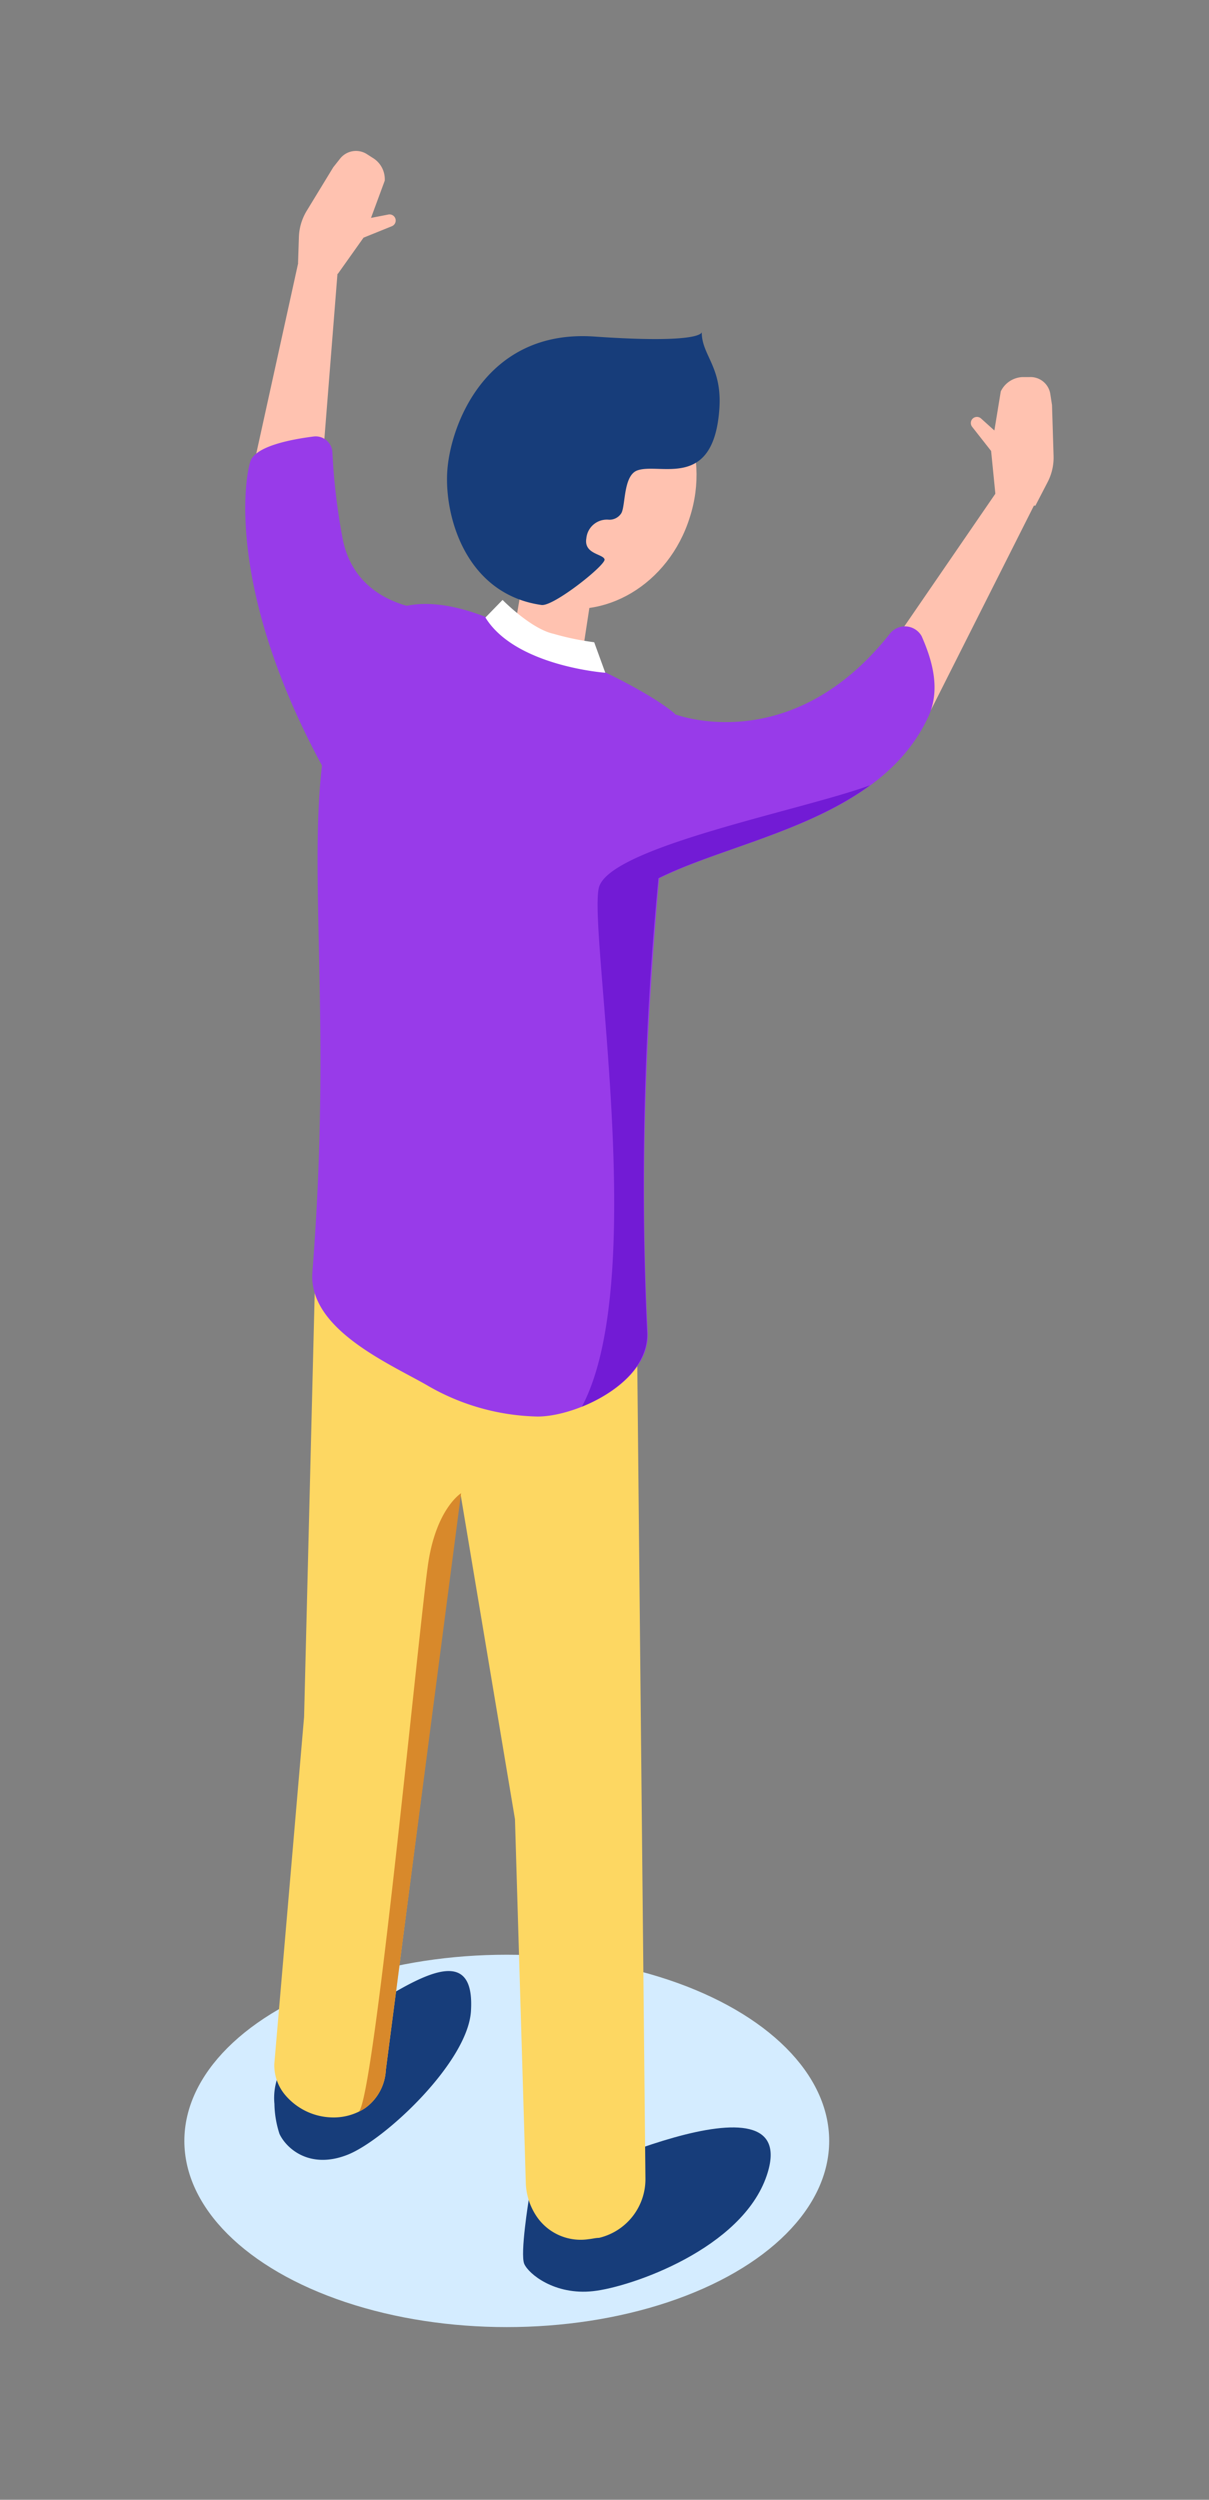 <svg id="Ñëîé_1" data-name="Ñëîé 1" xmlns="http://www.w3.org/2000/svg" viewBox="0 0 100.27 207.3"><rect x="0" y="0" width="100.27" height="207.3" fill="#808080" stroke="none"/><defs><style>.cls-1{fill:#d4ecff;}.cls-2{fill:#173d7a;}.cls-3{fill:#fdd762;}.cls-4{fill:#ffc2b0;}.cls-5{fill:#983be9;}.cls-6{fill:#d8892b;}.cls-7{fill:#721bd5;}.cls-8{fill:#fff;}</style></defs><ellipse class="cls-1" cx="42.03" cy="177.54" rx="26.74" ry="15.44"/><path class="cls-2" d="M25.64,169.36a5.12,5.12,0,0,0-2.88,5.11,8.45,8.45,0,0,0,.42,2.49c.59,1.25,2.54,2.95,5.64,1.73s10-7.7,10.24-11.93C39.54,158.89,30.55,167.27,25.64,169.36Z"/><path class="cls-2" d="M43.86,182.37s-.74,4.54-.38,5.37S46,190.35,49.19,190s12.36-3.54,14.4-9.59c3.17-9.37-17.71.71-17.71.71Z"/><path class="cls-3" d="M52.82,109.85l.71,70.82a5,5,0,0,1-3.85,4.91c-.27,0-.56.08-.87.11a4.41,4.41,0,0,1-4.2-1.74,5.26,5.26,0,0,1-1-2.86l-.9-30.23-4.52-27L32,171.67a4.13,4.13,0,0,1-1.72,3.15,4.77,4.77,0,0,1-2.84.77,5.24,5.24,0,0,1-3.79-1.86,3.82,3.82,0,0,1-.9-2.57l2.47-28.78.92-36.71Z"/><path class="cls-4" d="M43.65,46.47l-1.12,6.45A3,3,0,0,0,45,55.73c2.46.61,3.22-1,3.22-1l1.11-7.26Z"/><path class="cls-4" d="M57.2,42.93c-1.74,5.53-7.14,8.74-12.06,7.17s-7.49-7.33-5.74-12.85,7.14-8.74,12.06-7.17S59,37.4,57.2,42.93Z"/><path class="cls-5" d="M44,53c-.17-.07-10.43-6.68-14.23.24-6.18,11.27-1.66,24.19-3.86,52.25-.37,4.7,6.32,7.56,9.48,9.37a18.92,18.92,0,0,0,9.2,2.61c3.21,0,9.35-2.82,9.13-7-1-19.28.68-35.53,2.25-51.29C55.92,59.21,54,57.09,44,53Z"/><path class="cls-6" d="M38.24,123.83,32,171.67a4.13,4.13,0,0,1-1.72,3.15,3.85,3.85,0,0,1-.53.3c1.3-1,5.08-41.13,5.78-45.59S38.24,123.83,38.24,123.83Z"/><polygon class="cls-4" points="77.21 58.88 85.8 41.83 83.11 40.13 74.2 53.11 77.21 58.88"/><polygon class="cls-4" points="20.56 40.77 24.74 21.77 28.06 21.8 26.81 37.57 20.56 40.77"/><path class="cls-5" d="M55.92,59.21S65.53,63,73.78,52.58a1.59,1.59,0,0,1,2.66.18c.74,1.7,1.67,4.28.54,6.7C72,70.17,55,69.8,50.87,75.8S55.92,59.21,55.92,59.21Z"/><path class="cls-5" d="M37.44,50.67s-7.93.61-9.07-6.26a51.53,51.53,0,0,1-.8-6.86A1.39,1.39,0,0,0,26,36.2c-1.9.24-4.84.81-5.24,2.08-.59,1.9-1.71,11.22,6.12,25.53C32,73.18,37.44,50.67,37.44,50.67Z"/><path class="cls-4" d="M24.72,21.81l.07-2.17a4.47,4.47,0,0,1,.65-2.16l2.2-3.61.57-.72a1.68,1.68,0,0,1,2.2-.38l.5.32a2.07,2.07,0,0,1,1,1.89l-1.14,3.09,1.44-.28a.51.51,0,0,1,.6.41h0a.51.51,0,0,1-.31.56l-2.35.95-2.13,3Z"/><path class="cls-4" d="M85.87,41.94l1-1.93a4.4,4.4,0,0,0,.51-2.2l-.13-4.22-.14-.91a1.66,1.66,0,0,0-1.72-1.41l-.6,0A2.1,2.1,0,0,0,83,32.46l-.53,3.24-1.11-1a.51.51,0,0,0-.73.06h0a.51.51,0,0,0,0,.64l1.57,2,.41,4.13Z"/><path class="cls-7" d="M49.66,73.65c-.84,3.81,4.19,32.53-1.4,43,2.8-1.13,5.56-3.35,5.41-6.18a263.33,263.33,0,0,1,.94-37.64C59.4,70.44,66.87,69,72.16,65.12,66.49,67.21,50.4,70.25,49.66,73.65Z"/><path class="cls-8" d="M40.26,51.21l1.42-1.46s2.35,2.4,4.23,2.81a22.33,22.33,0,0,0,3.37.7l.92,2.53S42.74,55.25,40.26,51.21Z"/><path class="cls-2" d="M50.51,43.1a1.17,1.17,0,0,0,1-.51c.39-.56.15-3.15,1.35-3.58,1.87-.67,6.32,1.68,6.8-5.09.25-3.52-1.47-4.45-1.46-6.38,0,0,.15,1-8.9.37s-12,7.43-12.21,11.26,1.64,10.12,7.82,11c1,.14,5.34-3.32,5.23-3.78s-1.74-.43-1.51-1.75A1.71,1.71,0,0,1,50.51,43.1Z"/></svg>